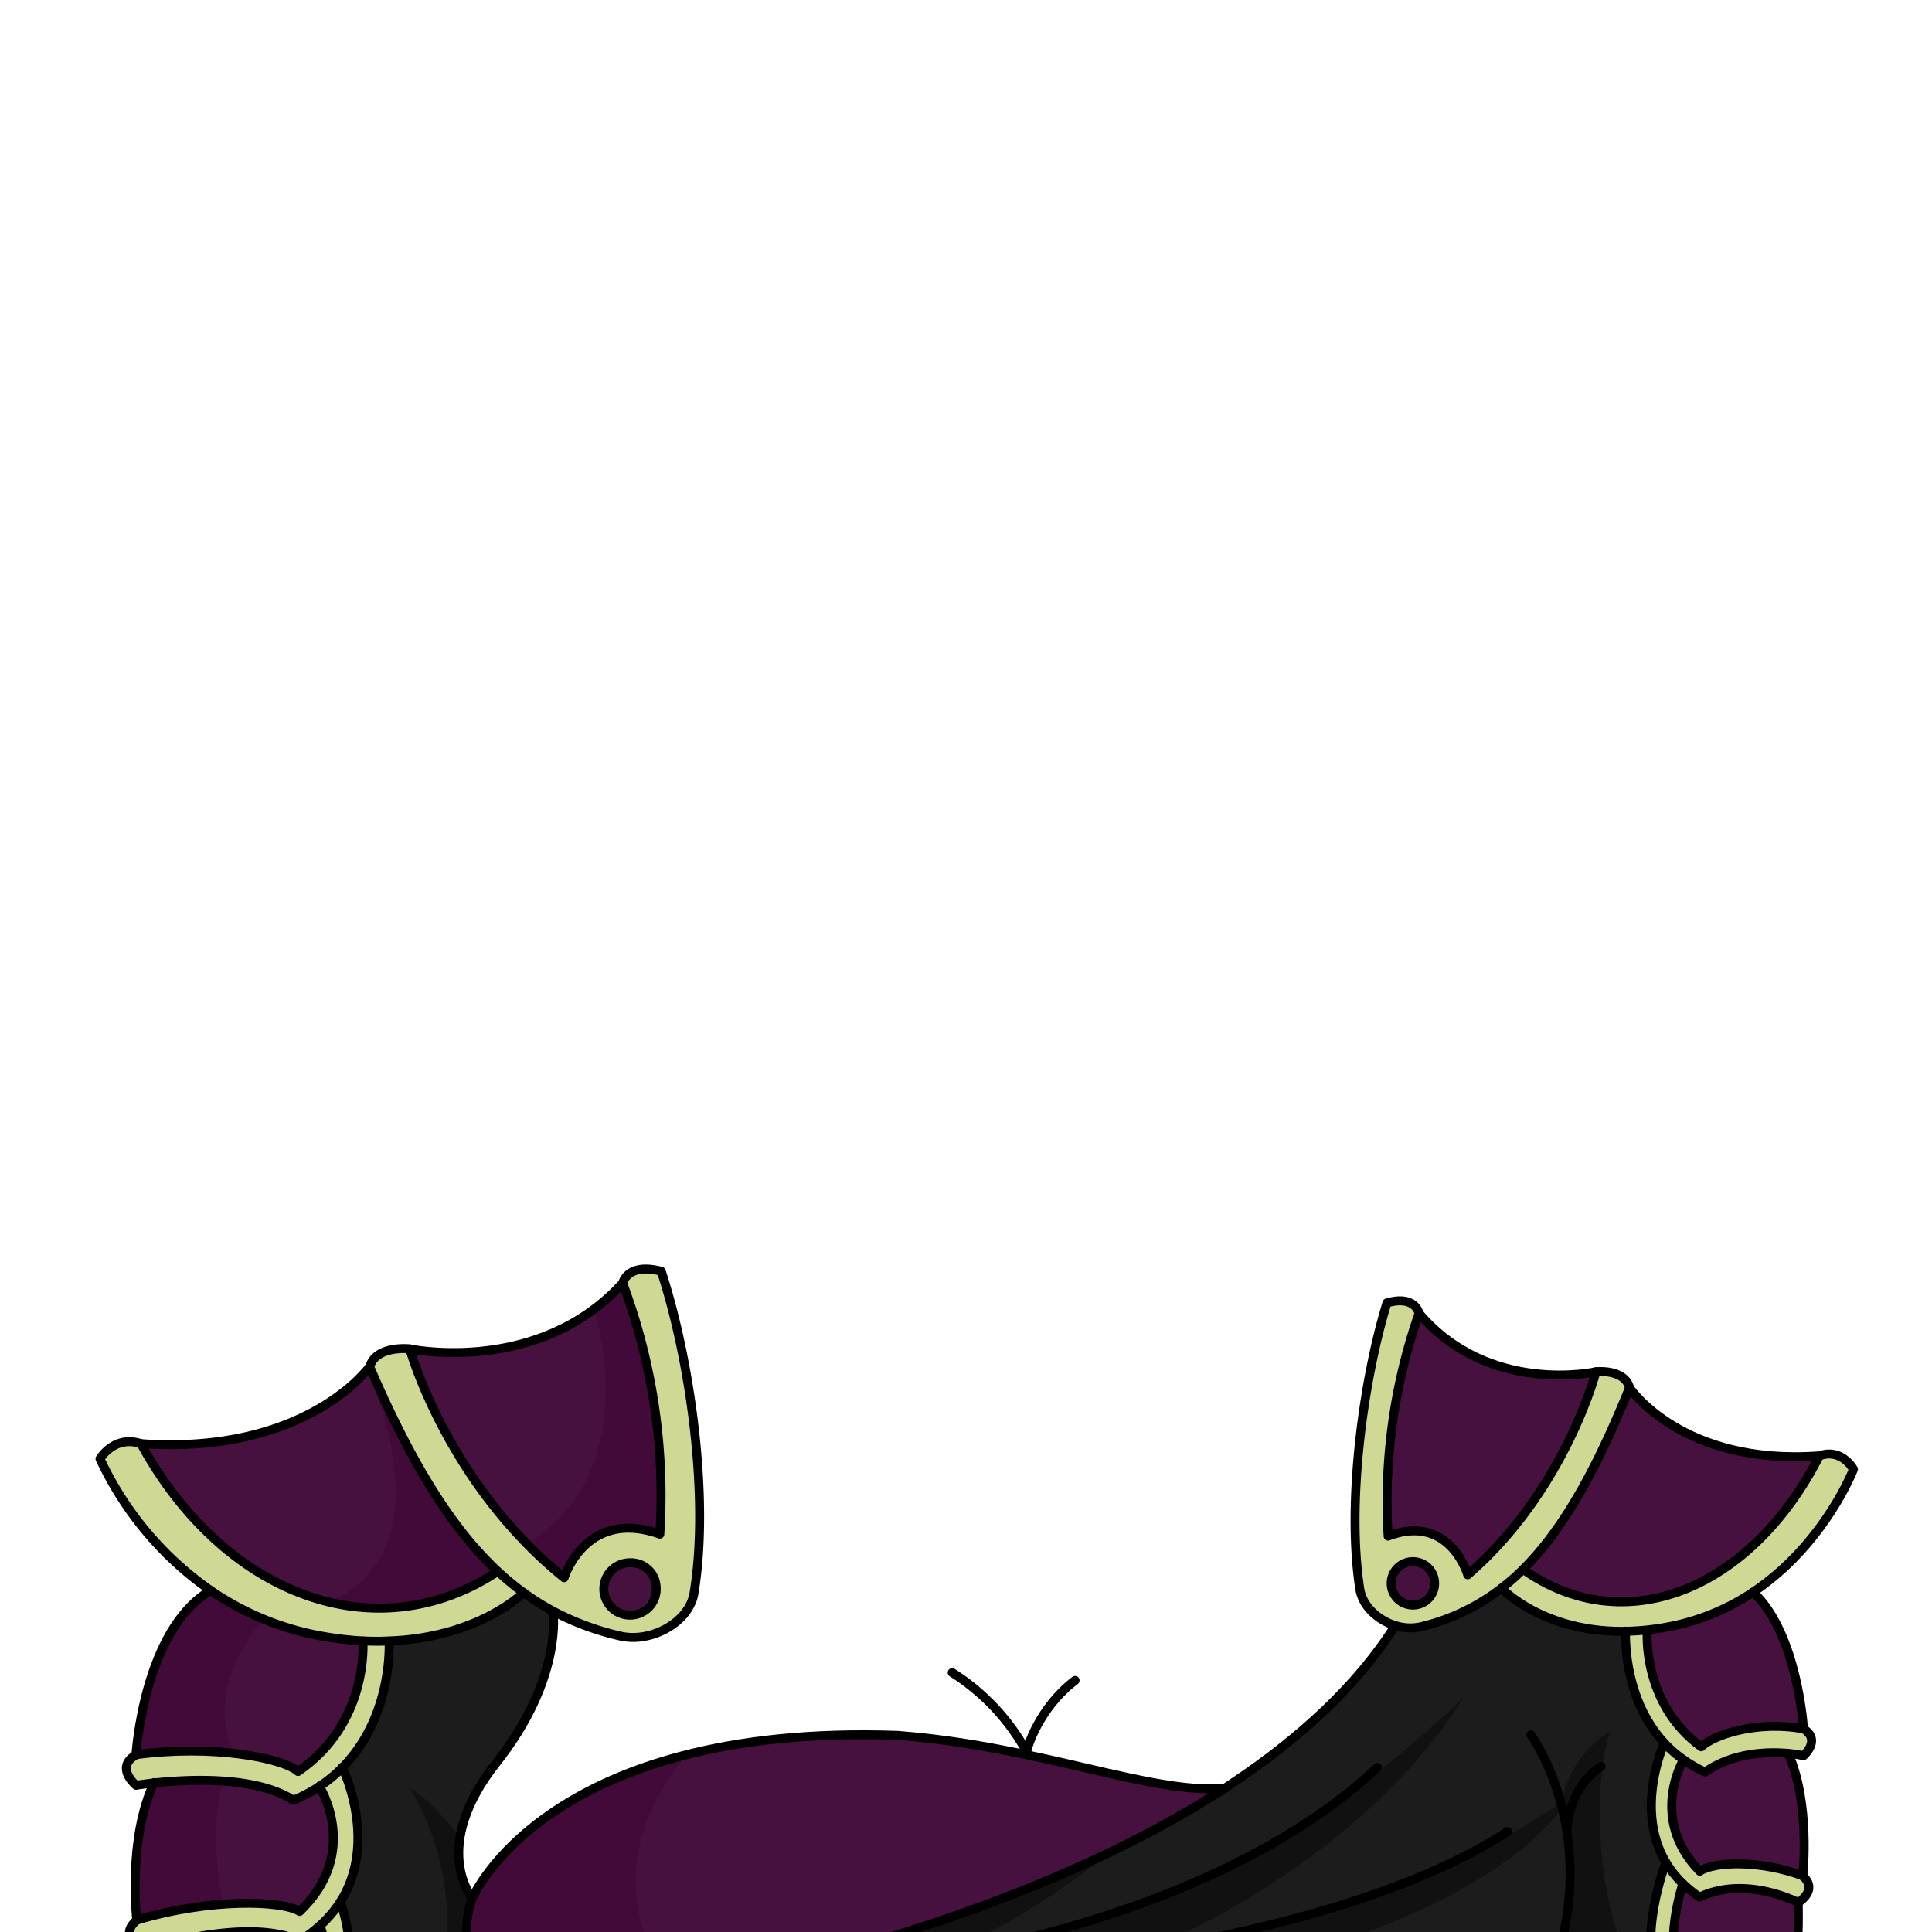 <svg xmlns="http://www.w3.org/2000/svg" viewBox="0 0 432 432">
  <defs>
    <style>.BUNTAI_WOLF_OUTFIT_WOLF_OUTFIT_19_cls-1{isolation:isolate;}.BUNTAI_WOLF_OUTFIT_WOLF_OUTFIT_19_cls-2,.BUNTAI_WOLF_OUTFIT_WOLF_OUTFIT_19_cls-7{fill:#d0d993;}.BUNTAI_WOLF_OUTFIT_WOLF_OUTFIT_19_cls-3{fill:#46113f;}.BUNTAI_WOLF_OUTFIT_WOLF_OUTFIT_19_cls-4{fill:#1b1c1b;}.BUNTAI_WOLF_OUTFIT_WOLF_OUTFIT_19_cls-5,.BUNTAI_WOLF_OUTFIT_WOLF_OUTFIT_19_cls-7{opacity:0.4;}.BUNTAI_WOLF_OUTFIT_WOLF_OUTFIT_19_cls-5{mix-blend-mode:multiply;}.BUNTAI_WOLF_OUTFIT_WOLF_OUTFIT_19_cls-6{fill:#410a38;}.BUNTAI_WOLF_OUTFIT_WOLF_OUTFIT_19_cls-8{fill:none;stroke:#000;stroke-linecap:round;stroke-linejoin:round;stroke-width:2px;}</style>
  </defs>
  <g class="BUNTAI_WOLF_OUTFIT_WOLF_OUTFIT_19_cls-1">
    <g id="outfit">
      <path class="BUNTAI_WOLF_OUTFIT_WOLF_OUTFIT_19_cls-2" d="M376,443.52H371.2c-5.33-9.85,1.3-27.08,1.3-27.08a23.18,23.18,0,0,0,3.79,4.75S371.66,434.89,376,443.52Z" />
      <path class="BUNTAI_WOLF_OUTFIT_WOLF_OUTFIT_19_cls-2" d="M76.12,425.23s3.95,10.85.82,18.29H71.19c3.35-5.41.37-12.92.37-12.92l0,0A26.09,26.09,0,0,0,76.12,425.23Z" />
      <path class="BUNTAI_WOLF_OUTFIT_WOLF_OUTFIT_19_cls-2" d="M340.55,350.9a50.54,50.54,0,0,1-4.82,4.22,47.2,47.2,0,0,1-18,8.61,11,11,0,0,1-5.76-.25c-3.91-1.2-7.35-4.35-7.94-8.23-3-19.2.8-46.72,6.08-63.92,6.35-1.81,7.17,2.34,7.17,2.34a127.65,127.65,0,0,0-6.91,49.81c13.8-5.22,17.79,8.65,17.79,8.65,21.77-18.8,28.68-45.4,28.68-45.4s6.29-.78,7.49,3.54C356.7,329.24,349.24,342.26,340.55,350.9ZM320.79,354a4.86,4.86,0,1,0-4.86,4.83A4.84,4.84,0,0,0,320.79,354Z" />
      <path class="BUNTAI_WOLF_OUTFIT_WOLF_OUTFIT_19_cls-3" d="M315.93,349.15a4.83,4.83,0,1,1-4.86,4.82A4.84,4.84,0,0,1,315.93,349.15Z" />
      <path class="BUNTAI_WOLF_OUTFIT_WOLF_OUTFIT_19_cls-2" d="M76.54,395.18a31.5,31.5,0,0,1-5.14,4.23,35.44,35.44,0,0,1-5.85,3.1c-4.13-2.7-9.91-3.87-15.6-4.28a89.2,89.2,0,0,0-15.49.41c-2.52.26-4.06.53-4.06.53s-4.92-4,0-6.81a90.84,90.84,0,0,1,21.87-.31c7.2.81,12.56,2.43,14.37,4.07,15.8-10.79,14.56-28.64,14.52-29.19,2,.09,4,.11,5.8,0h0S88,383.62,76.54,395.18Z" />
      <path class="BUNTAI_WOLF_OUTFIT_WOLF_OUTFIT_19_cls-4" d="M102.89,410.71c-1.45,8.79,2.73,13.73,2.73,13.73s-3.35,7.3.58,19.08H76.94c3.13-7.44-.82-18.29-.82-18.29,8.55-13.5.42-30.05.42-30.05C88,383.62,87,367,87,367h0c20.11-.71,30.11-10.8,30.11-10.8a54.89,54.89,0,0,0,6.59,4.13S126,375.17,111,394.13C105.88,400.58,103.63,406.16,102.89,410.71Z" />
      <path class="BUNTAI_WOLF_OUTFIT_WOLF_OUTFIT_19_cls-5" d="M98.63,443.52s6.09-22.2-7-43.68c2.87,1.47,6.93,5.64,11.26,10.87-1.45,8.79,2.73,13.73,2.73,13.73s-3.35,7.3.58,19.08Z" />
      <path class="BUNTAI_WOLF_OUTFIT_WOLF_OUTFIT_19_cls-2" d="M76.12,425.23a26.09,26.09,0,0,1-4.58,5.35,31.14,31.14,0,0,1-4.48,3.36c-5.41-2.4-12.71-2.32-19.26-1.46a94.44,94.44,0,0,0-16,3.61s-5.55-3.13-1.22-6.7A90.16,90.16,0,0,1,50,425.82c8.29-.61,14.76.19,17,1.64,13.85-13.29,4.4-28,4.4-28a31.5,31.5,0,0,0,5.14-4.23S84.67,411.73,76.12,425.23Z" />
      <path class="BUNTAI_WOLF_OUTFIT_WOLF_OUTFIT_19_cls-3" d="M364.35,310.27s11.61,17.54,42.47,15.26c-15.24,29.9-43.5,41.48-66.27,25.37C349.24,342.26,356.7,329.24,364.35,310.27Z" />
      <path class="BUNTAI_WOLF_OUTFIT_WOLF_OUTFIT_19_cls-2" d="M363.48,364.75c-18.55.31-27.75-9.63-27.75-9.63a50.54,50.54,0,0,0,4.82-4.22c22.77,16.11,51,4.53,66.27-25.37,5-1.81,7.62,3,7.62,3S408,345.28,392,356a51,51,0,0,1-18.8,7.73c-1.7.32-3.34.56-4.91.73S365,364.72,363.48,364.75Z" />
      <path class="BUNTAI_WOLF_OUTFIT_WOLF_OUTFIT_19_cls-2" d="M368.31,364.68s-1.27,16.18,12.07,25.91c2.8-2.7,12.57-5.94,22.88-4,4.08,2.52,0,6,0,6a27,27,0,0,0-3.37-.51c-4.37-.39-12.21-.31-18.61,4.16a27.18,27.18,0,0,1-4.84-2.77,24.85,24.85,0,0,1-4.3-3.74c-9.29-10-8.7-24.3-8.66-25,1.53,0,3.13-.12,4.8-.3Z" />
      <path class="BUNTAI_WOLF_OUTFIT_WOLF_OUTFIT_19_cls-4" d="M371.2,443.52H157.58s46.82-8.25,90.73-29.42a230.81,230.81,0,0,0,25.55-14.23l2-1.34c14.62-9.79,27.45-21.39,36.09-35a11,11,0,0,0,5.76.25,47.2,47.2,0,0,0,18-8.61s9.2,9.94,27.75,9.63c0,.71-.63,15,8.66,25,0,0-6.74,14.69.36,26.68C372.5,416.44,365.87,433.67,371.2,443.52Z" />
      <path class="BUNTAI_WOLF_OUTFIT_WOLF_OUTFIT_19_cls-5" d="M360.07,387.11a23.54,23.54,0,0,0-10.83,15.76c-30.89,22.4-87.77,31.41-89.58,31.7,1.52-.63,44.77-18.64,67.65-55.06-21.54,20.57-53.57,46.15-120.53,59.14,21.4-7.72,41.59-24.56,41.59-24.56h-.06c-43.91,21.17-90.73,29.42-90.73,29.42H368.39C358,435.17,355.08,401.76,360.07,387.11Zm-11.69,50.15s-67.85,3.28-70.89,3.28h-.11c0-.21,52.7-10.91,71.94-36.27C355.75,420,348.38,437.26,348.38,437.26Z" />
      <path class="BUNTAI_WOLF_OUTFIT_WOLF_OUTFIT_19_cls-3" d="M273.86,399.87C225,431.64,157.58,443.52,157.58,443.52H106.2c-3.93-11.78-.58-19.08-.58-19.08s.06-.15.18-.41c1.51-3.08,12.3-22.74,47.8-31.69,12.43-3.14,27.9-5,47.07-4.31C232.64,390.46,257.27,401.26,273.86,399.87Z" />
      <path class="BUNTAI_WOLF_OUTFIT_WOLF_OUTFIT_19_cls-6" d="M149.86,443.52H106.2c-3.93-11.78-.58-19.08-.58-19.08s.06-.15.18-.41c1.51-3.08,12.3-22.74,47.8-31.69C145.56,401.88,134.44,421.14,149.86,443.52Z" />
      <path class="BUNTAI_WOLF_OUTFIT_WOLF_OUTFIT_19_cls-2" d="M91.64,301.64c.2.75,8.63,30.23,34.5,51.14,0,0,4.81-15.63,21.4-9.74a135.69,135.69,0,0,0-8.3-56.12s1-4.67,8.62-2.65c6.35,19.39,10.91,50.4,7.31,72-1.07,6.49-9.62,11.15-16.47,9.55a60.86,60.86,0,0,1-15-5.55,54.89,54.89,0,0,1-6.59-4.13,59.73,59.73,0,0,1-5.8-4.78c-10.45-9.71-19.43-24.38-28.65-45.75,1.46-4.88,9-4,9-4Zm55.08,53.21a5.86,5.86,0,1,0-5.84,5.44A5.65,5.65,0,0,0,146.72,354.85Z" />
      <path class="BUNTAI_WOLF_OUTFIT_WOLF_OUTFIT_19_cls-3" d="M147.54,343c-16.59-5.89-21.4,9.74-21.4,9.74a93.51,93.51,0,0,1-8.23-7.5,112,112,0,0,1-26.27-43.64c.7.14,23.1,4.62,41.17-8.9a44.35,44.35,0,0,0,6.43-5.82A135.69,135.69,0,0,1,147.54,343Z" />
      <path class="BUNTAI_WOLF_OUTFIT_WOLF_OUTFIT_19_cls-6" d="M147.54,343c-16.59-5.89-21.4,9.74-21.4,9.74a93.51,93.51,0,0,1-8.23-7.5c26.8-16.85,14.86-52.49,14.86-52.49l0-.05a44.35,44.35,0,0,0,6.43-5.82A135.69,135.69,0,0,1,147.54,343Z" />
      <path class="BUNTAI_WOLF_OUTFIT_WOLF_OUTFIT_19_cls-3" d="M392,356c10,9.31,11.27,30.59,11.27,30.59-10.31-1.93-20.08,1.31-22.88,4-13.34-9.73-12.07-25.91-12.07-25.91l0-.23c1.57-.17,3.21-.41,4.91-.73A51,51,0,0,0,392,356Z" />
      <path class="BUNTAI_WOLF_OUTFIT_WOLF_OUTFIT_19_cls-3" d="M66.64,396.12c-1.81-1.64-7.17-3.26-14.37-4.07a90.84,90.84,0,0,0-21.87.31s1.73-28,16.7-36.73A64.83,64.83,0,0,0,59,362.05a63.36,63.36,0,0,0,13,3.79,71.46,71.46,0,0,0,9.17,1.07v0C81.2,367.48,82.44,385.33,66.64,396.12Z" />
      <path class="BUNTAI_WOLF_OUTFIT_WOLF_OUTFIT_19_cls-3" d="M140.88,349.43a5.45,5.45,0,1,1-5.85,5.42A5.65,5.65,0,0,1,140.88,349.43Z" />
      <path class="BUNTAI_WOLF_OUTFIT_WOLF_OUTFIT_19_cls-2" d="M403.11,419.45c3.58,3.17-1,5.94-1,5.94s-11.66-6.15-22.07-1.22a27.22,27.22,0,0,1-3.73-3,23.18,23.18,0,0,1-3.79-4.75c-7.1-12-.36-26.68-.36-26.68a24.85,24.85,0,0,0,4.3,3.74h0s-7.86,13.11,3.65,24.91C383.31,416.22,393.53,415.91,403.11,419.45Z" />
      <path class="BUNTAI_WOLF_OUTFIT_WOLF_OUTFIT_19_cls-3" d="M356.86,306.73s-6.91,26.6-28.68,45.4c0,0-4-13.87-17.79-8.65a127.65,127.65,0,0,1,6.91-49.81C333,312.13,356.86,306.73,356.86,306.73Z" />
      <path class="BUNTAI_WOLF_OUTFIT_WOLF_OUTFIT_19_cls-3" d="M71.19,443.52h-38c-2.62-2.44-1.4-7.43-1.4-7.43a94.44,94.44,0,0,1,16-3.61c6.55-.86,13.85-.94,19.26,1.46a31.14,31.14,0,0,0,4.48-3.36l0,0S74.54,438.11,71.19,443.52Z" />
      <path class="BUNTAI_WOLF_OUTFIT_WOLF_OUTFIT_19_cls-3" d="M399.89,392.15c4.91,11.1,3.28,26.71,3.22,27.29h0c-9.58-3.54-19.8-3.23-23-1-11.51-11.8-3.65-24.91-3.65-24.91h0a27.18,27.18,0,0,0,4.84,2.77c6.4-4.47,14.24-4.55,18.61-4.16Z" />
      <path class="BUNTAI_WOLF_OUTFIT_WOLF_OUTFIT_19_cls-3" d="M402.09,425.39s.41,15.29-1.76,17.45v.68H376c-4.33-8.63.3-22.33.3-22.33a27.22,27.22,0,0,0,3.73,3C390.43,419.24,402.09,425.39,402.09,425.39Z" />
      <path class="BUNTAI_WOLF_OUTFIT_WOLF_OUTFIT_19_cls-3" d="M67,427.46c-2.29-1.45-8.76-2.25-17-1.64a90.16,90.16,0,0,0-19.37,3.57s-2.14-18,3.88-30.75A89.2,89.2,0,0,1,50,398.23c5.69.41,11.47,1.58,15.6,4.28a35.44,35.44,0,0,0,5.85-3.1S80.85,414.17,67,427.46Z" />
      <path class="BUNTAI_WOLF_OUTFIT_WOLF_OUTFIT_19_cls-2" d="M111.27,351.38a59.73,59.73,0,0,0,5.8,4.78S107.07,366.25,87,367c-1.84.08-3.78.06-5.8,0v0A71.46,71.46,0,0,1,72,365.84,63.6,63.6,0,0,1,47.1,355.63a73.86,73.86,0,0,1-24.74-29.44s3.2-5.41,9.16-3.38c18.35,33.69,52.36,46.73,79.74,28.58Z" />
      <path class="BUNTAI_WOLF_OUTFIT_WOLF_OUTFIT_19_cls-3" d="M111.27,351.38h0a47,47,0,0,1-38.08,6.76h0C57,354.08,41.81,341.69,31.52,322.81c33.16,2.3,47.85-13.21,50.61-16.56.33-.4.49-.62.49-.62C91.84,327,100.82,341.67,111.27,351.38Z" />
      <path class="BUNTAI_WOLF_OUTFIT_WOLF_OUTFIT_19_cls-6" d="M111.27,351.38h0a47,47,0,0,1-38.08,6.76h0s26.78-6.78,9.44-50.62c-.17-.43-.33-.85-.49-1.27.33-.4.49-.62.49-.62C91.84,327,100.82,341.67,111.27,351.38Z" />
      <path class="BUNTAI_WOLF_OUTFIT_WOLF_OUTFIT_19_cls-6" d="M50,425.82a90.16,90.16,0,0,0-19.37,3.57s-2.14-18,3.88-30.75A89.2,89.2,0,0,1,50,398.23C46.75,409,49,421.61,50,425.82Z" />
      <path class="BUNTAI_WOLF_OUTFIT_WOLF_OUTFIT_19_cls-6" d="M52.27,392.05a90.84,90.84,0,0,0-21.87.31s1.73-28,16.7-36.73A64.83,64.83,0,0,0,59,362.05C53.34,368.56,47,379.46,52.27,392.05Z" />
      <path class="BUNTAI_WOLF_OUTFIT_WOLF_OUTFIT_19_cls-7" d="M30.4,392.36a90.84,90.84,0,0,1,21.87-.31c0,.1.08.21.11.31A28.48,28.48,0,0,0,50,398.23a89.2,89.2,0,0,0-15.49.41c-2.52.26-4.06.53-4.06.53S25.48,395.21,30.4,392.36Z" />
      <path class="BUNTAI_WOLF_OUTFIT_WOLF_OUTFIT_19_cls-7" d="M50,425.82c.2.93.35,1.46.35,1.46a8.9,8.9,0,0,0-2.5,5.2,94.44,94.44,0,0,0-16,3.61s-5.55-3.13-1.22-6.7A90.16,90.16,0,0,1,50,425.82Z" />
      <path class="BUNTAI_WOLF_OUTFIT_WOLF_OUTFIT_19_cls-8" d="M123.66,360.29S126,375.17,111,394.13s-5.38,30.31-5.38,30.31,16.44-39.11,95-36.41c32,2.43,56.6,13.23,73.19,11.84h.1" />
      <path class="BUNTAI_WOLF_OUTFIT_WOLF_OUTFIT_19_cls-8" d="M105.62,424.44s-3.35,7.3.58,19.08" />
      <path class="BUNTAI_WOLF_OUTFIT_WOLF_OUTFIT_19_cls-8" d="M157.58,443.52S225,431.64,273.86,399.87l2-1.34c14.62-9.79,27.45-21.39,36.09-35" />
      <path class="BUNTAI_WOLF_OUTFIT_WOLF_OUTFIT_19_cls-8" d="M81.16,366.93c0,.55,1.28,18.4-14.52,29.19-3.39-3.05-19.11-6.09-36.24-3.76,0,0,1.73-28,16.7-36.73" />
      <path class="BUNTAI_WOLF_OUTFIT_WOLF_OUTFIT_19_cls-8" d="M87,367s1,16.65-10.42,28.21a31.5,31.5,0,0,1-5.14,4.23,35.44,35.44,0,0,1-5.85,3.1c-8.46-5.52-23.81-4.67-31.09-3.87-2.52.26-4.06.53-4.06.53s-4.92-4,0-6.81" />
      <path class="BUNTAI_WOLF_OUTFIT_WOLF_OUTFIT_19_cls-8" d="M71.4,399.41s9.45,14.77-4.4,28c-3.89-2.47-19.93-3-36.42,1.93,0,0-2.14-18,3.88-30.75" />
      <path class="BUNTAI_WOLF_OUTFIT_WOLF_OUTFIT_19_cls-8" d="M76.54,395.18s8.13,16.55-.42,30.05a26.09,26.09,0,0,1-4.58,5.35,31.14,31.14,0,0,1-4.48,3.36c-12.52-5.54-35.26,2.15-35.26,2.15s-5.55-3.13-1.22-6.7" />
      <path class="BUNTAI_WOLF_OUTFIT_WOLF_OUTFIT_19_cls-8" d="M71.56,430.6s3,7.51-.37,12.92" />
      <path class="BUNTAI_WOLF_OUTFIT_WOLF_OUTFIT_19_cls-8" d="M76.12,425.23s3.95,10.85.82,18.29" />
      <path class="BUNTAI_WOLF_OUTFIT_WOLF_OUTFIT_19_cls-8" d="M91.64,301.64c.2.75,8.63,30.23,34.5,51.14,0,0,4.81-15.63,21.4-9.74a135.69,135.69,0,0,0-8.3-56.12s1-4.67,8.62-2.65c6.35,19.39,10.91,50.4,7.31,72-1.07,6.49-9.62,11.15-16.47,9.55a60.86,60.86,0,0,1-15-5.55,54.89,54.89,0,0,1-6.59-4.13,59.73,59.73,0,0,1-5.8-4.78c-10.45-9.71-19.43-24.38-28.65-45.75,1.46-4.88,9-4,9-4" />
      <path class="BUNTAI_WOLF_OUTFIT_WOLF_OUTFIT_19_cls-8" d="M91.63,301.63h0c.78.15,28.94,5.79,47.6-14.72" />
      <path class="BUNTAI_WOLF_OUTFIT_WOLF_OUTFIT_19_cls-8" d="M146.72,354.85a5.86,5.86,0,1,1-5.84-5.42A5.66,5.66,0,0,1,146.72,354.85Z" />
      <path class="BUNTAI_WOLF_OUTFIT_WOLF_OUTFIT_19_cls-8" d="M82.62,305.63s-14,19.75-51.1,17.18c18.35,33.69,52.36,46.73,79.74,28.58" />
      <path class="BUNTAI_WOLF_OUTFIT_WOLF_OUTFIT_19_cls-8" d="M31.52,322.81c-6-2-9.16,3.38-9.16,3.38A73.86,73.86,0,0,0,47.1,355.63,63.6,63.6,0,0,0,72,365.84a71.46,71.46,0,0,0,9.17,1.07v0c2,.09,4,.11,5.8,0,20.11-.71,30.11-10.8,30.11-10.8" />
      <path class="BUNTAI_WOLF_OUTFIT_WOLF_OUTFIT_19_cls-8" d="M392,356c10,9.31,11.27,30.59,11.27,30.59-10.31-1.93-20.08,1.31-22.88,4-13.34-9.73-12.07-25.91-12.07-25.91" />
      <path class="BUNTAI_WOLF_OUTFIT_WOLF_OUTFIT_19_cls-8" d="M363.48,364.72v0c0,.71-.63,15,8.66,25a24.85,24.85,0,0,0,4.3,3.74,27.18,27.18,0,0,0,4.84,2.77c6.4-4.47,14.24-4.55,18.61-4.16a27,27,0,0,1,3.37.51s4.08-3.52,0-6" />
      <path class="BUNTAI_WOLF_OUTFIT_WOLF_OUTFIT_19_cls-8" d="M403.11,419.44c.06-.58,1.69-16.19-3.22-27.29" />
      <path class="BUNTAI_WOLF_OUTFIT_WOLF_OUTFIT_19_cls-8" d="M376.42,393.51s-7.86,13.11,3.65,24.91c3.24-2.2,13.46-2.51,23,1" />
      <path class="BUNTAI_WOLF_OUTFIT_WOLF_OUTFIT_19_cls-8" d="M372.14,389.76s-6.74,14.69.36,26.68a23.18,23.18,0,0,0,3.79,4.75,27.22,27.22,0,0,0,3.73,3c10.41-4.93,22.07,1.22,22.07,1.22s4.6-2.77,1-5.94h0" />
      <path class="BUNTAI_WOLF_OUTFIT_WOLF_OUTFIT_19_cls-8" d="M402.09,425.39s.41,15.29-1.76,17.45" />
      <path class="BUNTAI_WOLF_OUTFIT_WOLF_OUTFIT_19_cls-8" d="M376.29,421.19s-4.63,13.7-.3,22.33" />
      <path class="BUNTAI_WOLF_OUTFIT_WOLF_OUTFIT_19_cls-8" d="M372.5,416.44s-6.63,17.23-1.3,27.08" />
      <path class="BUNTAI_WOLF_OUTFIT_WOLF_OUTFIT_19_cls-8" d="M356.86,306.73s-6.91,26.6-28.68,45.4c0,0-4-13.87-17.79-8.65a127.65,127.65,0,0,1,6.91-49.81s-.82-4.15-7.17-2.34c-5.28,17.2-9.07,44.72-6.08,63.92.59,3.88,4,7,7.94,8.23a11,11,0,0,0,5.76.25,47.2,47.2,0,0,0,18-8.61,50.54,50.54,0,0,0,4.82-4.22c8.69-8.64,16.15-21.66,23.8-40.63C363.15,306,356.86,306.73,356.86,306.73Z" />
      <path class="BUNTAI_WOLF_OUTFIT_WOLF_OUTFIT_19_cls-8" d="M356.86,306.73s-23.84,5.4-39.56-13.06" />
      <path class="BUNTAI_WOLF_OUTFIT_WOLF_OUTFIT_19_cls-8" d="M311.07,354a4.86,4.86,0,1,0,4.86-4.82A4.85,4.85,0,0,0,311.07,354Z" />
      <path class="BUNTAI_WOLF_OUTFIT_WOLF_OUTFIT_19_cls-8" d="M364.35,310.27s11.61,17.54,42.47,15.26c-15.24,29.9-43.5,41.48-66.27,25.37v0" />
      <path class="BUNTAI_WOLF_OUTFIT_WOLF_OUTFIT_19_cls-8" d="M406.82,325.53c5-1.81,7.62,3,7.62,3S408,345.28,392,356a51,51,0,0,1-18.8,7.73c-1.7.32-3.34.56-4.91.73s-3.27.27-4.8.3c-18.55.31-27.75-9.63-27.75-9.63" />
      <path class="BUNTAI_WOLF_OUTFIT_WOLF_OUTFIT_19_cls-8" d="M342.3,387.89s16.8,22.94,3.93,55.63" />
      <path class="BUNTAI_WOLF_OUTFIT_WOLF_OUTFIT_19_cls-8" d="M358,395s-7,3.92-7.66,14.54" />
      <path class="BUNTAI_WOLF_OUTFIT_WOLF_OUTFIT_19_cls-8" d="M206.05,438.05S270.9,430,308,395.18" />
      <path class="BUNTAI_WOLF_OUTFIT_WOLF_OUTFIT_19_cls-8" d="M255.18,436.09s52-6.93,81.9-26.55" />
      <path class="BUNTAI_WOLF_OUTFIT_WOLF_OUTFIT_19_cls-8" d="M212.91,374a48.46,48.46,0,0,1,16.67,17.75" />
      <path class="BUNTAI_WOLF_OUTFIT_WOLF_OUTFIT_19_cls-8" d="M229.58,391.75h0c0-.8,2.72-9.86,10.81-16" />
    </g>
  </g>
</svg>